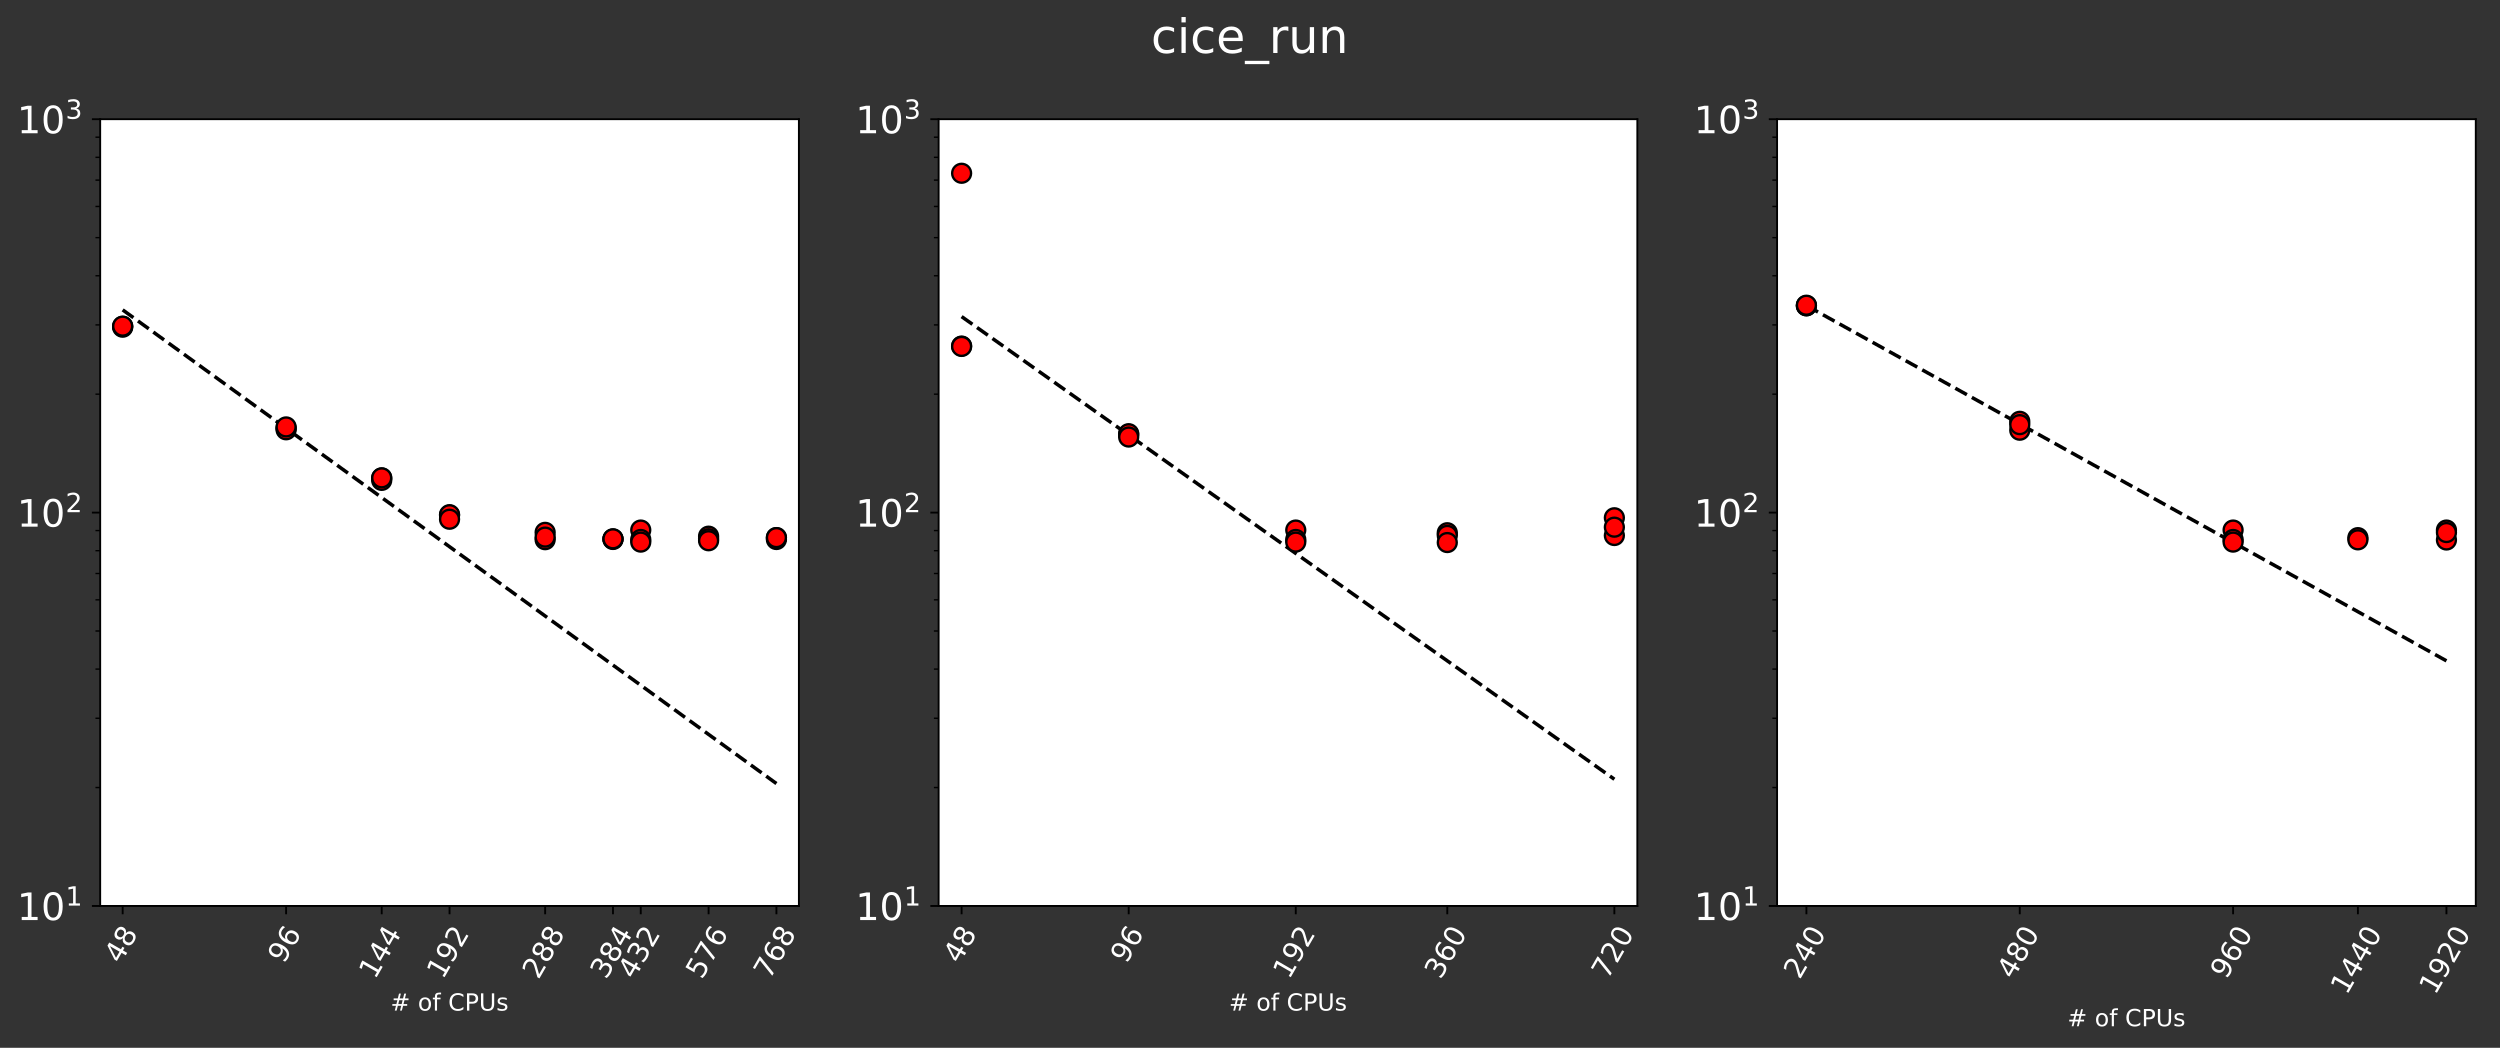 <?xml version="1.0" encoding="utf-8" standalone="no"?>
<!DOCTYPE svg PUBLIC "-//W3C//DTD SVG 1.1//EN"
  "http://www.w3.org/Graphics/SVG/1.1/DTD/svg11.dtd">
<!-- Created with matplotlib (http://matplotlib.org/) -->
<svg height="443pt" version="1.1" viewBox="0 0 1057 443" width="1057pt" xmlns="http://www.w3.org/2000/svg" xmlns:xlink="http://www.w3.org/1999/xlink">
 <rect x="0" y="0" width="1057" height="443" fill="#333333" stroke="none"/>
 <defs>
  <style type="text/css">
*{stroke-linecap:butt;stroke-linejoin:round;}
  </style>
 </defs>
 <g id="figure_1">
  <g id="patch_1">
   <path d="M 0 443.173 
L 1057.46 443.173 
L 1057.46 0 
L 0 0 
z
" style="fill:none;"/>
  </g>
  <g id="axes_1">
   <g id="patch_2">
    <path d="M 42.36 383.04 
L 337.772 383.04 
L 337.772 50.4 
L 42.36 50.4 
z
" style="fill:#ffffff;"/>
   </g>
   <g id="matplotlib.axis_1">
    <g id="xtick_1">
     <g id="line2d_1">
      <defs>
       <path d="M 0 0 
L 0 3.5 
" id="m950a574944" style="stroke:#000000;stroke-width:0.8;"/>
      </defs>
      <g>
       <use style="stroke:#000000;stroke-width:0.8;" x="51.862" xlink:href="#m950a574944" y="383.04"/>
      </g>
     </g>
     <g id="text_1">
      <!-- 48 -->
      <defs>
       <path d="M 37.797 64.312 
L 12.891 25.391 
L 37.797 25.391 
z
M 35.203 72.906 
L 47.609 72.906 
L 47.609 25.391 
L 58.016 25.391 
L 58.016 17.188 
L 47.609 17.188 
L 47.609 0 
L 37.797 0 
L 37.797 17.188 
L 4.891 17.188 
L 4.891 26.703 
z
" id="DejaVuSans-34"/>
       <path d="M 31.781 34.625 
Q 24.75 34.625 20.719 30.859 
Q 16.703 27.094 16.703 20.516 
Q 16.703 13.922 20.719 10.156 
Q 24.75 6.391 31.781 6.391 
Q 38.812 6.391 42.859 10.172 
Q 46.922 13.969 46.922 20.516 
Q 46.922 27.094 42.891 30.859 
Q 38.875 34.625 31.781 34.625 
M 21.922 38.812 
Q 15.578 40.375 12.031 44.719 
Q 8.5 49.078 8.5 55.328 
Q 8.5 64.062 14.719 69.141 
Q 20.953 74.219 31.781 74.219 
Q 42.672 74.219 48.875 69.141 
Q 55.078 64.062 55.078 55.328 
Q 55.078 49.078 51.531 44.719 
Q 48 40.375 41.703 38.812 
Q 48.828 37.156 52.797 32.312 
Q 56.781 27.484 56.781 20.516 
Q 56.781 9.906 50.312 4.234 
Q 43.844 -1.422 31.781 -1.422 
Q 19.734 -1.422 13.25 4.234 
Q 6.781 9.906 6.781 20.516 
Q 6.781 27.484 10.781 32.312 
Q 14.797 37.156 21.922 38.812 
M 18.312 54.391 
Q 18.312 48.734 21.844 45.562 
Q 25.391 42.391 31.781 42.391 
Q 38.141 42.391 41.719 45.562 
Q 45.312 48.734 45.312 54.391 
Q 45.312 60.062 41.719 63.234 
Q 38.141 66.406 31.781 66.406 
Q 25.391 66.406 21.844 63.234 
Q 18.312 60.062 18.312 54.391 
" id="DejaVuSans-38"/>
      </defs>
      <g style="fill:#ffffff;" transform="translate(50.912 407.823)rotate(-60)scale(0.12 -0.12)">
       <use xlink:href="#DejaVuSans-34"/>
       <use x="63.623" xlink:href="#DejaVuSans-38"/>
      </g>
     </g>
    </g>
    <g id="xtick_2">
     <g id="line2d_2">
      <g>
       <use style="stroke:#000000;stroke-width:0.8;" x="120.964" xlink:href="#m950a574944" y="383.04"/>
      </g>
     </g>
     <g id="text_2">
      <!-- 96 -->
      <defs>
       <path d="M 10.984 1.516 
L 10.984 10.5 
Q 14.703 8.734 18.5 7.812 
Q 22.312 6.891 25.984 6.891 
Q 35.75 6.891 40.891 13.453 
Q 46.047 20.016 46.781 33.406 
Q 43.953 29.203 39.594 26.953 
Q 35.25 24.703 29.984 24.703 
Q 19.047 24.703 12.672 31.312 
Q 6.297 37.938 6.297 49.422 
Q 6.297 60.641 12.938 67.422 
Q 19.578 74.219 30.609 74.219 
Q 43.266 74.219 49.922 64.516 
Q 56.594 54.828 56.594 36.375 
Q 56.594 19.141 48.406 8.859 
Q 40.234 -1.422 26.422 -1.422 
Q 22.703 -1.422 18.891 -0.688 
Q 15.094 0.047 10.984 1.516 
M 30.609 32.422 
Q 37.25 32.422 41.125 36.953 
Q 45.016 41.5 45.016 49.422 
Q 45.016 57.281 41.125 61.844 
Q 37.25 66.406 30.609 66.406 
Q 23.969 66.406 20.094 61.844 
Q 16.219 57.281 16.219 49.422 
Q 16.219 41.5 20.094 36.953 
Q 23.969 32.422 30.609 32.422 
" id="DejaVuSans-39"/>
       <path d="M 33.016 40.375 
Q 26.375 40.375 22.484 35.828 
Q 18.609 31.297 18.609 23.391 
Q 18.609 15.531 22.484 10.953 
Q 26.375 6.391 33.016 6.391 
Q 39.656 6.391 43.531 10.953 
Q 47.406 15.531 47.406 23.391 
Q 47.406 31.297 43.531 35.828 
Q 39.656 40.375 33.016 40.375 
M 52.594 71.297 
L 52.594 62.312 
Q 48.875 64.062 45.094 64.984 
Q 41.312 65.922 37.594 65.922 
Q 27.828 65.922 22.672 59.328 
Q 17.531 52.734 16.797 39.406 
Q 19.672 43.656 24.016 45.922 
Q 28.375 48.188 33.594 48.188 
Q 44.578 48.188 50.953 41.516 
Q 57.328 34.859 57.328 23.391 
Q 57.328 12.156 50.688 5.359 
Q 44.047 -1.422 33.016 -1.422 
Q 20.359 -1.422 13.672 8.266 
Q 6.984 17.969 6.984 36.375 
Q 6.984 53.656 15.188 63.938 
Q 23.391 74.219 37.203 74.219 
Q 40.922 74.219 44.703 73.484 
Q 48.484 72.75 52.594 71.297 
" id="DejaVuSans-36"/>
      </defs>
      <g style="fill:#ffffff;" transform="translate(120.014 407.823)rotate(-60)scale(0.12 -0.12)">
       <use xlink:href="#DejaVuSans-39"/>
       <use x="63.623" xlink:href="#DejaVuSans-36"/>
      </g>
     </g>
    </g>
    <g id="xtick_3">
     <g id="line2d_3">
      <g>
       <use style="stroke:#000000;stroke-width:0.8;" x="161.386" xlink:href="#m950a574944" y="383.04"/>
      </g>
     </g>
     <g id="text_3">
      <!-- 144 -->
      <defs>
       <path d="M 12.406 8.297 
L 28.516 8.297 
L 28.516 63.922 
L 10.984 60.406 
L 10.984 69.391 
L 28.422 72.906 
L 38.281 72.906 
L 38.281 8.297 
L 54.391 8.297 
L 54.391 0 
L 12.406 0 
z
" id="DejaVuSans-31"/>
      </defs>
      <g style="fill:#ffffff;" transform="translate(158.527 414.435)rotate(-60)scale(0.12 -0.12)">
       <use xlink:href="#DejaVuSans-31"/>
       <use x="63.623" xlink:href="#DejaVuSans-34"/>
       <use x="127.246" xlink:href="#DejaVuSans-34"/>
      </g>
     </g>
    </g>
    <g id="xtick_4">
     <g id="line2d_4">
      <g>
       <use style="stroke:#000000;stroke-width:0.8;" x="190.066" xlink:href="#m950a574944" y="383.04"/>
      </g>
     </g>
     <g id="text_4">
      <!-- 192 -->
      <defs>
       <path d="M 19.188 8.297 
L 53.609 8.297 
L 53.609 0 
L 7.328 0 
L 7.328 8.297 
Q 12.938 14.109 22.625 23.891 
Q 32.328 33.688 34.812 36.531 
Q 39.547 41.844 41.422 45.531 
Q 43.312 49.219 43.312 52.781 
Q 43.312 58.594 39.234 62.25 
Q 35.156 65.922 28.609 65.922 
Q 23.969 65.922 18.812 64.312 
Q 13.672 62.703 7.812 59.422 
L 7.812 69.391 
Q 13.766 71.781 18.938 73 
Q 24.125 74.219 28.422 74.219 
Q 39.75 74.219 46.484 68.547 
Q 53.219 62.891 53.219 53.422 
Q 53.219 48.922 51.531 44.891 
Q 49.859 40.875 45.406 35.406 
Q 44.188 33.984 37.641 27.219 
Q 31.109 20.453 19.188 8.297 
" id="DejaVuSans-32"/>
      </defs>
      <g style="fill:#ffffff;" transform="translate(187.207 414.435)rotate(-60)scale(0.12 -0.12)">
       <use xlink:href="#DejaVuSans-31"/>
       <use x="63.623" xlink:href="#DejaVuSans-39"/>
       <use x="127.246" xlink:href="#DejaVuSans-32"/>
      </g>
     </g>
    </g>
    <g id="xtick_5">
     <g id="line2d_5">
      <g>
       <use style="stroke:#000000;stroke-width:0.8;" x="230.488" xlink:href="#m950a574944" y="383.04"/>
      </g>
     </g>
     <g id="text_5">
      <!-- 288 -->
      <g style="fill:#ffffff;" transform="translate(227.629 414.435)rotate(-60)scale(0.12 -0.12)">
       <use xlink:href="#DejaVuSans-32"/>
       <use x="63.623" xlink:href="#DejaVuSans-38"/>
       <use x="127.246" xlink:href="#DejaVuSans-38"/>
      </g>
     </g>
    </g>
    <g id="xtick_6">
     <g id="line2d_6">
      <g>
       <use style="stroke:#000000;stroke-width:0.8;" x="259.168" xlink:href="#m950a574944" y="383.04"/>
      </g>
     </g>
     <g id="text_6">
      <!-- 384 -->
      <defs>
       <path d="M 40.578 39.312 
Q 47.656 37.797 51.625 33 
Q 55.609 28.219 55.609 21.188 
Q 55.609 10.406 48.188 4.484 
Q 40.766 -1.422 27.094 -1.422 
Q 22.516 -1.422 17.656 -0.516 
Q 12.797 0.391 7.625 2.203 
L 7.625 11.719 
Q 11.719 9.328 16.594 8.109 
Q 21.484 6.891 26.812 6.891 
Q 36.078 6.891 40.938 10.547 
Q 45.797 14.203 45.797 21.188 
Q 45.797 27.641 41.281 31.266 
Q 36.766 34.906 28.719 34.906 
L 20.219 34.906 
L 20.219 43.016 
L 29.109 43.016 
Q 36.375 43.016 40.234 45.922 
Q 44.094 48.828 44.094 54.297 
Q 44.094 59.906 40.109 62.906 
Q 36.141 65.922 28.719 65.922 
Q 24.656 65.922 20.016 65.031 
Q 15.375 64.156 9.812 62.312 
L 9.812 71.094 
Q 15.438 72.656 20.344 73.438 
Q 25.25 74.219 29.594 74.219 
Q 40.828 74.219 47.359 69.109 
Q 53.906 64.016 53.906 55.328 
Q 53.906 49.266 50.438 45.094 
Q 46.969 40.922 40.578 39.312 
" id="DejaVuSans-33"/>
      </defs>
      <g style="fill:#ffffff;" transform="translate(256.309 414.435)rotate(-60)scale(0.12 -0.12)">
       <use xlink:href="#DejaVuSans-33"/>
       <use x="63.623" xlink:href="#DejaVuSans-38"/>
       <use x="127.246" xlink:href="#DejaVuSans-34"/>
      </g>
     </g>
    </g>
    <g id="xtick_7">
     <g id="line2d_7">
      <g>
       <use style="stroke:#000000;stroke-width:0.8;" x="270.91" xlink:href="#m950a574944" y="383.04"/>
      </g>
     </g>
     <g id="text_7">
      <!-- 432 -->
      <g style="fill:#ffffff;" transform="translate(268.051 414.435)rotate(-60)scale(0.12 -0.12)">
       <use xlink:href="#DejaVuSans-34"/>
       <use x="63.623" xlink:href="#DejaVuSans-33"/>
       <use x="127.246" xlink:href="#DejaVuSans-32"/>
      </g>
     </g>
    </g>
    <g id="xtick_8">
     <g id="line2d_8">
      <g>
       <use style="stroke:#000000;stroke-width:0.8;" x="299.59" xlink:href="#m950a574944" y="383.04"/>
      </g>
     </g>
     <g id="text_8">
      <!-- 576 -->
      <defs>
       <path d="M 10.797 72.906 
L 49.516 72.906 
L 49.516 64.594 
L 19.828 64.594 
L 19.828 46.734 
Q 21.969 47.469 24.109 47.828 
Q 26.266 48.188 28.422 48.188 
Q 40.625 48.188 47.75 41.5 
Q 54.891 34.812 54.891 23.391 
Q 54.891 11.625 47.562 5.094 
Q 40.234 -1.422 26.906 -1.422 
Q 22.312 -1.422 17.547 -0.641 
Q 12.797 0.141 7.719 1.703 
L 7.719 11.625 
Q 12.109 9.234 16.797 8.062 
Q 21.484 6.891 26.703 6.891 
Q 35.156 6.891 40.078 11.328 
Q 45.016 15.766 45.016 23.391 
Q 45.016 31 40.078 35.438 
Q 35.156 39.891 26.703 39.891 
Q 22.75 39.891 18.812 39.016 
Q 14.891 38.141 10.797 36.281 
z
" id="DejaVuSans-35"/>
       <path d="M 8.203 72.906 
L 55.078 72.906 
L 55.078 68.703 
L 28.609 0 
L 18.312 0 
L 43.219 64.594 
L 8.203 64.594 
z
" id="DejaVuSans-37"/>
      </defs>
      <g style="fill:#ffffff;" transform="translate(296.731 414.435)rotate(-60)scale(0.12 -0.12)">
       <use xlink:href="#DejaVuSans-35"/>
       <use x="63.623" xlink:href="#DejaVuSans-37"/>
       <use x="127.246" xlink:href="#DejaVuSans-36"/>
      </g>
     </g>
    </g>
    <g id="xtick_9">
     <g id="line2d_9">
      <g>
       <use style="stroke:#000000;stroke-width:0.8;" x="328.27" xlink:href="#m950a574944" y="383.04"/>
      </g>
     </g>
     <g id="text_9">
      <!-- 768 -->
      <g style="fill:#ffffff;" transform="translate(325.411 414.435)rotate(-60)scale(0.12 -0.12)">
       <use xlink:href="#DejaVuSans-37"/>
       <use x="63.623" xlink:href="#DejaVuSans-36"/>
       <use x="127.246" xlink:href="#DejaVuSans-38"/>
      </g>
     </g>
    </g>
    <g id="text_10">
     <!-- # of CPUs -->
     <defs>
      <path d="M 51.125 44 
L 36.922 44 
L 32.812 27.688 
L 47.125 27.688 
z
M 43.797 71.781 
L 38.719 51.516 
L 52.984 51.516 
L 58.109 71.781 
L 65.922 71.781 
L 60.891 51.516 
L 76.125 51.516 
L 76.125 44 
L 58.984 44 
L 54.984 27.688 
L 70.516 27.688 
L 70.516 20.219 
L 53.078 20.219 
L 48 0 
L 40.188 0 
L 45.219 20.219 
L 30.906 20.219 
L 25.875 0 
L 18.016 0 
L 23.094 20.219 
L 7.719 20.219 
L 7.719 27.688 
L 24.906 27.688 
L 29 44 
L 13.281 44 
L 13.281 51.516 
L 30.906 51.516 
L 35.891 71.781 
z
" id="DejaVuSans-23"/>
      <path id="DejaVuSans-20"/>
      <path d="M 30.609 48.391 
Q 23.391 48.391 19.188 42.75 
Q 14.984 37.109 14.984 27.297 
Q 14.984 17.484 19.156 11.844 
Q 23.344 6.203 30.609 6.203 
Q 37.797 6.203 41.984 11.859 
Q 46.188 17.531 46.188 27.297 
Q 46.188 37.016 41.984 42.703 
Q 37.797 48.391 30.609 48.391 
M 30.609 56 
Q 42.328 56 49.016 48.375 
Q 55.719 40.766 55.719 27.297 
Q 55.719 13.875 49.016 6.219 
Q 42.328 -1.422 30.609 -1.422 
Q 18.844 -1.422 12.172 6.219 
Q 5.516 13.875 5.516 27.297 
Q 5.516 40.766 12.172 48.375 
Q 18.844 56 30.609 56 
" id="DejaVuSans-6f"/>
      <path d="M 37.109 75.984 
L 37.109 68.5 
L 28.516 68.5 
Q 23.688 68.5 21.797 66.547 
Q 19.922 64.594 19.922 59.516 
L 19.922 54.688 
L 34.719 54.688 
L 34.719 47.703 
L 19.922 47.703 
L 19.922 0 
L 10.891 0 
L 10.891 47.703 
L 2.297 47.703 
L 2.297 54.688 
L 10.891 54.688 
L 10.891 58.5 
Q 10.891 67.625 15.141 71.797 
Q 19.391 75.984 28.609 75.984 
z
" id="DejaVuSans-66"/>
      <path d="M 64.406 67.281 
L 64.406 56.891 
Q 59.422 61.531 53.781 63.812 
Q 48.141 66.109 41.797 66.109 
Q 29.297 66.109 22.656 58.469 
Q 16.016 50.828 16.016 36.375 
Q 16.016 21.969 22.656 14.328 
Q 29.297 6.688 41.797 6.688 
Q 48.141 6.688 53.781 8.984 
Q 59.422 11.281 64.406 15.922 
L 64.406 5.609 
Q 59.234 2.094 53.438 0.328 
Q 47.656 -1.422 41.219 -1.422 
Q 24.656 -1.422 15.125 8.703 
Q 5.609 18.844 5.609 36.375 
Q 5.609 53.953 15.125 64.078 
Q 24.656 74.219 41.219 74.219 
Q 47.75 74.219 53.531 72.484 
Q 59.328 70.75 64.406 67.281 
" id="DejaVuSans-43"/>
      <path d="M 19.672 64.797 
L 19.672 37.406 
L 32.078 37.406 
Q 38.969 37.406 42.719 40.969 
Q 46.484 44.531 46.484 51.125 
Q 46.484 57.672 42.719 61.234 
Q 38.969 64.797 32.078 64.797 
z
M 9.812 72.906 
L 32.078 72.906 
Q 44.344 72.906 50.609 67.359 
Q 56.891 61.812 56.891 51.125 
Q 56.891 40.328 50.609 34.812 
Q 44.344 29.297 32.078 29.297 
L 19.672 29.297 
L 19.672 0 
L 9.812 0 
z
" id="DejaVuSans-50"/>
      <path d="M 8.688 72.906 
L 18.609 72.906 
L 18.609 28.609 
Q 18.609 16.891 22.844 11.734 
Q 27.094 6.594 36.625 6.594 
Q 46.094 6.594 50.344 11.734 
Q 54.594 16.891 54.594 28.609 
L 54.594 72.906 
L 64.5 72.906 
L 64.5 27.391 
Q 64.5 13.141 57.438 5.859 
Q 50.391 -1.422 36.625 -1.422 
Q 22.797 -1.422 15.734 5.859 
Q 8.688 13.141 8.688 27.391 
z
" id="DejaVuSans-55"/>
      <path d="M 44.281 53.078 
L 44.281 44.578 
Q 40.484 46.531 36.375 47.5 
Q 32.281 48.484 27.875 48.484 
Q 21.188 48.484 17.844 46.438 
Q 14.5 44.391 14.5 40.281 
Q 14.5 37.156 16.891 35.375 
Q 19.281 33.594 26.516 31.984 
L 29.594 31.297 
Q 39.156 29.25 43.188 25.516 
Q 47.219 21.781 47.219 15.094 
Q 47.219 7.469 41.188 3.016 
Q 35.156 -1.422 24.609 -1.422 
Q 20.219 -1.422 15.453 -0.562 
Q 10.688 0.297 5.422 2 
L 5.422 11.281 
Q 10.406 8.688 15.234 7.391 
Q 20.062 6.109 24.812 6.109 
Q 31.156 6.109 34.562 8.281 
Q 37.984 10.453 37.984 14.406 
Q 37.984 18.062 35.516 20.016 
Q 33.062 21.969 24.703 23.781 
L 21.578 24.516 
Q 13.234 26.266 9.516 29.906 
Q 5.812 33.547 5.812 39.891 
Q 5.812 47.609 11.281 51.797 
Q 16.75 56 26.812 56 
Q 31.781 56 36.172 55.266 
Q 40.578 54.547 44.281 53.078 
" id="DejaVuSans-73"/>
     </defs>
     <g style="fill:#ffffff;" transform="translate(165.108 427.282)scale(0.1 -0.1)">
      <use xlink:href="#DejaVuSans-23"/>
      <use x="83.789" xlink:href="#DejaVuSans-20"/>
      <use x="115.576" xlink:href="#DejaVuSans-6f"/>
      <use x="176.758" xlink:href="#DejaVuSans-66"/>
      <use x="211.963" xlink:href="#DejaVuSans-20"/>
      <use x="243.75" xlink:href="#DejaVuSans-43"/>
      <use x="313.574" xlink:href="#DejaVuSans-50"/>
      <use x="373.877" xlink:href="#DejaVuSans-55"/>
      <use x="447.07" xlink:href="#DejaVuSans-73"/>
     </g>
    </g>
   </g>
   <g id="matplotlib.axis_2">
    <g id="ytick_1">
     <g id="line2d_10">
      <defs>
       <path d="M 0 0 
L -3.5 0 
" id="m326bcd7eca" style="stroke:#000000;stroke-width:0.8;"/>
      </defs>
      <g>
       <use style="stroke:#000000;stroke-width:0.8;" x="42.36" xlink:href="#m326bcd7eca" y="383.04"/>
      </g>
     </g>
     <g id="text_11">
      <!-- ${10^{1}}$ -->
      <defs>
       <path d="M 31.781 66.406 
Q 24.172 66.406 20.328 58.906 
Q 16.5 51.422 16.5 36.375 
Q 16.5 21.391 20.328 13.891 
Q 24.172 6.391 31.781 6.391 
Q 39.453 6.391 43.281 13.891 
Q 47.125 21.391 47.125 36.375 
Q 47.125 51.422 43.281 58.906 
Q 39.453 66.406 31.781 66.406 
M 31.781 74.219 
Q 44.047 74.219 50.516 64.516 
Q 56.984 54.828 56.984 36.375 
Q 56.984 17.969 50.516 8.266 
Q 44.047 -1.422 31.781 -1.422 
Q 19.531 -1.422 13.062 8.266 
Q 6.594 17.969 6.594 36.375 
Q 6.594 54.828 13.062 64.516 
Q 19.531 74.219 31.781 74.219 
" id="DejaVuSans-30"/>
      </defs>
      <g style="fill:#ffffff;" transform="translate(7.2 389.119)scale(0.16 -0.16)">
       <use transform="translate(0 0.684)" xlink:href="#DejaVuSans-31"/>
       <use transform="translate(63.623 0.684)" xlink:href="#DejaVuSans-30"/>
       <use transform="translate(128.203 38.966)scale(0.7)" xlink:href="#DejaVuSans-31"/>
      </g>
     </g>
    </g>
    <g id="ytick_2">
     <g id="line2d_11">
      <g>
       <use style="stroke:#000000;stroke-width:0.8;" x="42.36" xlink:href="#m326bcd7eca" y="216.72"/>
      </g>
     </g>
     <g id="text_12">
      <!-- ${10^{2}}$ -->
      <g style="fill:#ffffff;" transform="translate(7.2 222.799)scale(0.16 -0.16)">
       <use transform="translate(0 0.766)" xlink:href="#DejaVuSans-31"/>
       <use transform="translate(63.623 0.766)" xlink:href="#DejaVuSans-30"/>
       <use transform="translate(128.203 39.047)scale(0.7)" xlink:href="#DejaVuSans-32"/>
      </g>
     </g>
    </g>
    <g id="ytick_3">
     <g id="line2d_12">
      <g>
       <use style="stroke:#000000;stroke-width:0.8;" x="42.36" xlink:href="#m326bcd7eca" y="50.4"/>
      </g>
     </g>
     <g id="text_13">
      <!-- ${10^{3}}$ -->
      <g style="fill:#ffffff;" transform="translate(7.2 56.479)scale(0.16 -0.16)">
       <use transform="translate(0 0.766)" xlink:href="#DejaVuSans-31"/>
       <use transform="translate(63.623 0.766)" xlink:href="#DejaVuSans-30"/>
       <use transform="translate(128.203 39.047)scale(0.7)" xlink:href="#DejaVuSans-33"/>
      </g>
     </g>
    </g>
    <g id="ytick_4">
     <g id="line2d_13">
      <defs>
       <path d="M 0 0 
L -2 0 
" id="m62e7f89db9" style="stroke:#000000;stroke-width:0.6;"/>
      </defs>
      <g>
       <use style="stroke:#000000;stroke-width:0.6;" x="42.36" xlink:href="#m62e7f89db9" y="332.973"/>
      </g>
     </g>
    </g>
    <g id="ytick_5">
     <g id="line2d_14">
      <g>
       <use style="stroke:#000000;stroke-width:0.6;" x="42.36" xlink:href="#m62e7f89db9" y="303.685"/>
      </g>
     </g>
    </g>
    <g id="ytick_6">
     <g id="line2d_15">
      <g>
       <use style="stroke:#000000;stroke-width:0.6;" x="42.36" xlink:href="#m62e7f89db9" y="282.905"/>
      </g>
     </g>
    </g>
    <g id="ytick_7">
     <g id="line2d_16">
      <g>
       <use style="stroke:#000000;stroke-width:0.6;" x="42.36" xlink:href="#m62e7f89db9" y="266.787"/>
      </g>
     </g>
    </g>
    <g id="ytick_8">
     <g id="line2d_17">
      <g>
       <use style="stroke:#000000;stroke-width:0.6;" x="42.36" xlink:href="#m62e7f89db9" y="253.618"/>
      </g>
     </g>
    </g>
    <g id="ytick_9">
     <g id="line2d_18">
      <g>
       <use style="stroke:#000000;stroke-width:0.6;" x="42.36" xlink:href="#m62e7f89db9" y="242.483"/>
      </g>
     </g>
    </g>
    <g id="ytick_10">
     <g id="line2d_19">
      <g>
       <use style="stroke:#000000;stroke-width:0.6;" x="42.36" xlink:href="#m62e7f89db9" y="232.838"/>
      </g>
     </g>
    </g>
    <g id="ytick_11">
     <g id="line2d_20">
      <g>
       <use style="stroke:#000000;stroke-width:0.6;" x="42.36" xlink:href="#m62e7f89db9" y="224.33"/>
      </g>
     </g>
    </g>
    <g id="ytick_12">
     <g id="line2d_21">
      <g>
       <use style="stroke:#000000;stroke-width:0.6;" x="42.36" xlink:href="#m62e7f89db9" y="166.653"/>
      </g>
     </g>
    </g>
    <g id="ytick_13">
     <g id="line2d_22">
      <g>
       <use style="stroke:#000000;stroke-width:0.6;" x="42.36" xlink:href="#m62e7f89db9" y="137.365"/>
      </g>
     </g>
    </g>
    <g id="ytick_14">
     <g id="line2d_23">
      <g>
       <use style="stroke:#000000;stroke-width:0.6;" x="42.36" xlink:href="#m62e7f89db9" y="116.585"/>
      </g>
     </g>
    </g>
    <g id="ytick_15">
     <g id="line2d_24">
      <g>
       <use style="stroke:#000000;stroke-width:0.6;" x="42.36" xlink:href="#m62e7f89db9" y="100.467"/>
      </g>
     </g>
    </g>
    <g id="ytick_16">
     <g id="line2d_25">
      <g>
       <use style="stroke:#000000;stroke-width:0.6;" x="42.36" xlink:href="#m62e7f89db9" y="87.298"/>
      </g>
     </g>
    </g>
    <g id="ytick_17">
     <g id="line2d_26">
      <g>
       <use style="stroke:#000000;stroke-width:0.6;" x="42.36" xlink:href="#m62e7f89db9" y="76.163"/>
      </g>
     </g>
    </g>
    <g id="ytick_18">
     <g id="line2d_27">
      <g>
       <use style="stroke:#000000;stroke-width:0.6;" x="42.36" xlink:href="#m62e7f89db9" y="66.518"/>
      </g>
     </g>
    </g>
    <g id="ytick_19">
     <g id="line2d_28">
      <g>
       <use style="stroke:#000000;stroke-width:0.6;" x="42.36" xlink:href="#m62e7f89db9" y="58.01"/>
      </g>
     </g>
    </g>
   </g>
   <g id="LineCollection_1">
    <path clip-path="url(#p374ca2f7b7)" d="M 230.488 225.086 
L 230.488 224.58 
" style="fill:none;stroke:#0000ff;stroke-width:1.5;"/>
   </g>
   <g id="LineCollection_2">
    <path clip-path="url(#p374ca2f7b7)" d="M 230.488 228.248 
L 230.488 227.858 
" style="fill:none;stroke:#0000ff;stroke-width:1.5;"/>
   </g>
   <g id="LineCollection_3">
    <path clip-path="url(#p374ca2f7b7)" d="M 230.488 227.174 
L 230.488 226.818 
" style="fill:none;stroke:#0000ff;stroke-width:1.5;"/>
   </g>
   <g id="LineCollection_4">
    <path clip-path="url(#p374ca2f7b7)" d="M 259.168 228.159 
L 259.168 227.926 
" style="fill:none;stroke:#0000ff;stroke-width:1.5;"/>
   </g>
   <g id="LineCollection_5">
    <path clip-path="url(#p374ca2f7b7)" d="M 259.168 227.889 
L 259.168 227.746 
" style="fill:none;stroke:#0000ff;stroke-width:1.5;"/>
   </g>
   <g id="LineCollection_6">
    <path clip-path="url(#p374ca2f7b7)" d="M 259.168 227.827 
L 259.168 227.674 
" style="fill:none;stroke:#0000ff;stroke-width:1.5;"/>
   </g>
   <g id="LineCollection_7">
    <path clip-path="url(#p374ca2f7b7)" d="M 299.59 226.778 
L 299.59 226.558 
" style="fill:none;stroke:#0000ff;stroke-width:1.5;"/>
   </g>
   <g id="LineCollection_8">
    <path clip-path="url(#p374ca2f7b7)" d="M 299.59 227.779 
L 299.59 227.562 
" style="fill:none;stroke:#0000ff;stroke-width:1.5;"/>
   </g>
   <g id="LineCollection_9">
    <path clip-path="url(#p374ca2f7b7)" d="M 299.59 228.636 
L 299.59 228.491 
" style="fill:none;stroke:#0000ff;stroke-width:1.5;"/>
   </g>
   <g id="LineCollection_10">
    <path clip-path="url(#p374ca2f7b7)" d="M 51.862 138.341 
L 51.862 138.296 
" style="fill:none;stroke:#0000ff;stroke-width:1.5;"/>
   </g>
   <g id="LineCollection_11">
    <path clip-path="url(#p374ca2f7b7)" d="M 51.862 137.996 
L 51.862 137.954 
" style="fill:none;stroke:#0000ff;stroke-width:1.5;"/>
   </g>
   <g id="LineCollection_12">
    <path clip-path="url(#p374ca2f7b7)" d="M 51.862 137.898 
L 51.862 137.823 
" style="fill:none;stroke:#0000ff;stroke-width:1.5;"/>
   </g>
   <g id="LineCollection_13">
    <path clip-path="url(#p374ca2f7b7)" d="M 328.27 227.304 
L 328.27 227.161 
" style="fill:none;stroke:#0000ff;stroke-width:1.5;"/>
   </g>
   <g id="LineCollection_14">
    <path clip-path="url(#p374ca2f7b7)" d="M 328.27 228.107 
L 328.27 227.959 
" style="fill:none;stroke:#0000ff;stroke-width:1.5;"/>
   </g>
   <g id="LineCollection_15">
    <path clip-path="url(#p374ca2f7b7)" d="M 328.27 227.394 
L 328.27 227.169 
" style="fill:none;stroke:#0000ff;stroke-width:1.5;"/>
   </g>
   <g id="LineCollection_16">
    <path clip-path="url(#p374ca2f7b7)" d="M 120.964 181.047 
L 120.964 180.966 
" style="fill:none;stroke:#0000ff;stroke-width:1.5;"/>
   </g>
   <g id="LineCollection_17">
    <path clip-path="url(#p374ca2f7b7)" d="M 120.964 181.715 
L 120.964 181.636 
" style="fill:none;stroke:#0000ff;stroke-width:1.5;"/>
   </g>
   <g id="LineCollection_18">
    <path clip-path="url(#p374ca2f7b7)" d="M 120.964 180.51 
L 120.964 180.435 
" style="fill:none;stroke:#0000ff;stroke-width:1.5;"/>
   </g>
   <g id="LineCollection_19">
    <path clip-path="url(#p374ca2f7b7)" d="M 161.386 202.093 
L 161.386 201.992 
" style="fill:none;stroke:#0000ff;stroke-width:1.5;"/>
   </g>
   <g id="LineCollection_20">
    <path clip-path="url(#p374ca2f7b7)" d="M 161.386 203.102 
L 161.386 202.995 
" style="fill:none;stroke:#0000ff;stroke-width:1.5;"/>
   </g>
   <g id="LineCollection_21">
    <path clip-path="url(#p374ca2f7b7)" d="M 161.386 202.045 
L 161.386 201.94 
" style="fill:none;stroke:#0000ff;stroke-width:1.5;"/>
   </g>
   <g id="LineCollection_22">
    <path clip-path="url(#p374ca2f7b7)" d="M 190.066 217.815 
L 190.066 217.583 
" style="fill:none;stroke:#0000ff;stroke-width:1.5;"/>
   </g>
   <g id="LineCollection_23">
    <path clip-path="url(#p374ca2f7b7)" d="M 190.066 217.616 
L 190.066 217.489 
" style="fill:none;stroke:#0000ff;stroke-width:1.5;"/>
   </g>
   <g id="LineCollection_24">
    <path clip-path="url(#p374ca2f7b7)" d="M 190.066 219.544 
L 190.066 219.416 
" style="fill:none;stroke:#0000ff;stroke-width:1.5;"/>
   </g>
   <g id="LineCollection_25">
    <path clip-path="url(#p374ca2f7b7)" d="M 270.91 224.127 
L 270.91 223.968 
" style="fill:none;stroke:#0000ff;stroke-width:1.5;"/>
   </g>
   <g id="LineCollection_26">
    <path clip-path="url(#p374ca2f7b7)" d="M 270.91 228.1 
L 270.91 227.951 
" style="fill:none;stroke:#0000ff;stroke-width:1.5;"/>
   </g>
   <g id="LineCollection_27">
    <path clip-path="url(#p374ca2f7b7)" d="M 270.91 229.205 
L 270.91 229.051 
" style="fill:none;stroke:#0000ff;stroke-width:1.5;"/>
   </g>
   <g id="line2d_29">
    <path clip-path="url(#p374ca2f7b7)" d="M 51.862 131.018 
L 120.964 181.085 
L 161.386 210.373 
L 190.066 231.153 
L 230.488 260.44 
L 259.168 281.22 
L 270.91 289.728 
L 299.59 310.508 
L 328.27 331.287 
" style="fill:none;stroke:#000000;stroke-dasharray:5.6,2.4;stroke-dashoffset:0;stroke-width:1.5;"/>
   </g>
   <g id="line2d_30">
    <defs>
     <path d="M 0 4 
C 1.061 4 2.078 3.579 2.828 2.828 
C 3.579 2.078 4 1.061 4 0 
C 4 -1.061 3.579 -2.078 2.828 -2.828 
C 2.078 -3.579 1.061 -4 0 -4 
C -1.061 -4 -2.078 -3.579 -2.828 -2.828 
C -3.579 -2.078 -4 -1.061 -4 0 
C -4 1.061 -3.579 2.078 -2.828 2.828 
C -2.078 3.579 -1.061 4 0 4 
z
" id="m1a67d3df3c" style="stroke:#000000;"/>
    </defs>
    <g clip-path="url(#p374ca2f7b7)">
     <use style="fill:#ff0000;stroke:#000000;" x="230.488" xlink:href="#m1a67d3df3c" y="225.077"/>
    </g>
   </g>
   <g id="line2d_31">
    <g clip-path="url(#p374ca2f7b7)">
     <use style="fill:#ff0000;stroke:#000000;" x="230.488" xlink:href="#m1a67d3df3c" y="228.178"/>
    </g>
   </g>
   <g id="line2d_32">
    <g clip-path="url(#p374ca2f7b7)">
     <use style="fill:#ff0000;stroke:#000000;" x="230.488" xlink:href="#m1a67d3df3c" y="227.093"/>
    </g>
   </g>
   <g id="line2d_33">
    <g clip-path="url(#p374ca2f7b7)">
     <use style="fill:#ff0000;stroke:#000000;" x="259.168" xlink:href="#m1a67d3df3c" y="228.082"/>
    </g>
   </g>
   <g id="line2d_34">
    <g clip-path="url(#p374ca2f7b7)">
     <use style="fill:#ff0000;stroke:#000000;" x="259.168" xlink:href="#m1a67d3df3c" y="227.883"/>
    </g>
   </g>
   <g id="line2d_35">
    <g clip-path="url(#p374ca2f7b7)">
     <use style="fill:#ff0000;stroke:#000000;" x="259.168" xlink:href="#m1a67d3df3c" y="227.811"/>
    </g>
   </g>
   <g id="line2d_36">
    <g clip-path="url(#p374ca2f7b7)">
     <use style="fill:#ff0000;stroke:#000000;" x="299.59" xlink:href="#m1a67d3df3c" y="226.698"/>
    </g>
   </g>
   <g id="line2d_37">
    <g clip-path="url(#p374ca2f7b7)">
     <use style="fill:#ff0000;stroke:#000000;" x="299.59" xlink:href="#m1a67d3df3c" y="227.765"/>
    </g>
   </g>
   <g id="line2d_38">
    <g clip-path="url(#p374ca2f7b7)">
     <use style="fill:#ff0000;stroke:#000000;" x="299.59" xlink:href="#m1a67d3df3c" y="228.627"/>
    </g>
   </g>
   <g id="line2d_39">
    <g clip-path="url(#p374ca2f7b7)">
     <use style="fill:#ff0000;stroke:#000000;" x="51.862" xlink:href="#m1a67d3df3c" y="138.339"/>
    </g>
   </g>
   <g id="line2d_40">
    <g clip-path="url(#p374ca2f7b7)">
     <use style="fill:#ff0000;stroke:#000000;" x="51.862" xlink:href="#m1a67d3df3c" y="137.994"/>
    </g>
   </g>
   <g id="line2d_41">
    <g clip-path="url(#p374ca2f7b7)">
     <use style="fill:#ff0000;stroke:#000000;" x="51.862" xlink:href="#m1a67d3df3c" y="137.896"/>
    </g>
   </g>
   <g id="line2d_42">
    <g clip-path="url(#p374ca2f7b7)">
     <use style="fill:#ff0000;stroke:#000000;" x="328.27" xlink:href="#m1a67d3df3c" y="227.297"/>
    </g>
   </g>
   <g id="line2d_43">
    <g clip-path="url(#p374ca2f7b7)">
     <use style="fill:#ff0000;stroke:#000000;" x="328.27" xlink:href="#m1a67d3df3c" y="228.101"/>
    </g>
   </g>
   <g id="line2d_44">
    <g clip-path="url(#p374ca2f7b7)">
     <use style="fill:#ff0000;stroke:#000000;" x="328.27" xlink:href="#m1a67d3df3c" y="227.313"/>
    </g>
   </g>
   <g id="line2d_45">
    <g clip-path="url(#p374ca2f7b7)">
     <use style="fill:#ff0000;stroke:#000000;" x="120.964" xlink:href="#m1a67d3df3c" y="181.043"/>
    </g>
   </g>
   <g id="line2d_46">
    <g clip-path="url(#p374ca2f7b7)">
     <use style="fill:#ff0000;stroke:#000000;" x="120.964" xlink:href="#m1a67d3df3c" y="181.712"/>
    </g>
   </g>
   <g id="line2d_47">
    <g clip-path="url(#p374ca2f7b7)">
     <use style="fill:#ff0000;stroke:#000000;" x="120.964" xlink:href="#m1a67d3df3c" y="180.507"/>
    </g>
   </g>
   <g id="line2d_48">
    <g clip-path="url(#p374ca2f7b7)">
     <use style="fill:#ff0000;stroke:#000000;" x="161.386" xlink:href="#m1a67d3df3c" y="202.089"/>
    </g>
   </g>
   <g id="line2d_49">
    <g clip-path="url(#p374ca2f7b7)">
     <use style="fill:#ff0000;stroke:#000000;" x="161.386" xlink:href="#m1a67d3df3c" y="203.097"/>
    </g>
   </g>
   <g id="line2d_50">
    <g clip-path="url(#p374ca2f7b7)">
     <use style="fill:#ff0000;stroke:#000000;" x="161.386" xlink:href="#m1a67d3df3c" y="202.039"/>
    </g>
   </g>
   <g id="line2d_51">
    <g clip-path="url(#p374ca2f7b7)">
     <use style="fill:#ff0000;stroke:#000000;" x="190.066" xlink:href="#m1a67d3df3c" y="217.801"/>
    </g>
   </g>
   <g id="line2d_52">
    <g clip-path="url(#p374ca2f7b7)">
     <use style="fill:#ff0000;stroke:#000000;" x="190.066" xlink:href="#m1a67d3df3c" y="217.611"/>
    </g>
   </g>
   <g id="line2d_53">
    <g clip-path="url(#p374ca2f7b7)">
     <use style="fill:#ff0000;stroke:#000000;" x="190.066" xlink:href="#m1a67d3df3c" y="219.538"/>
    </g>
   </g>
   <g id="line2d_54">
    <g clip-path="url(#p374ca2f7b7)">
     <use style="fill:#ff0000;stroke:#000000;" x="270.91" xlink:href="#m1a67d3df3c" y="224.105"/>
    </g>
   </g>
   <g id="line2d_55">
    <g clip-path="url(#p374ca2f7b7)">
     <use style="fill:#ff0000;stroke:#000000;" x="270.91" xlink:href="#m1a67d3df3c" y="228.089"/>
    </g>
   </g>
   <g id="line2d_56">
    <g clip-path="url(#p374ca2f7b7)">
     <use style="fill:#ff0000;stroke:#000000;" x="270.91" xlink:href="#m1a67d3df3c" y="229.2"/>
    </g>
   </g>
   <g id="patch_3">
    <path d="M 42.36 383.04 
L 42.36 50.4 
" style="fill:none;stroke:#000000;stroke-linecap:square;stroke-linejoin:miter;stroke-width:0.8;"/>
   </g>
   <g id="patch_4">
    <path d="M 337.772 383.04 
L 337.772 50.4 
" style="fill:none;stroke:#000000;stroke-linecap:square;stroke-linejoin:miter;stroke-width:0.8;"/>
   </g>
   <g id="patch_5">
    <path d="M 42.36 383.04 
L 337.772 383.04 
" style="fill:none;stroke:#000000;stroke-linecap:square;stroke-linejoin:miter;stroke-width:0.8;"/>
   </g>
   <g id="patch_6">
    <path d="M 42.36 50.4 
L 337.772 50.4 
" style="fill:none;stroke:#000000;stroke-linecap:square;stroke-linejoin:miter;stroke-width:0.8;"/>
   </g>
  </g>
  <g id="axes_2">
   <g id="patch_7">
    <path d="M 396.854 383.04 
L 692.266 383.04 
L 692.266 50.4 
L 396.854 50.4 
z
" style="fill:#ffffff;"/>
   </g>
   <g id="matplotlib.axis_3">
    <g id="xtick_10">
     <g id="line2d_57">
      <g>
       <use style="stroke:#000000;stroke-width:0.8;" x="406.567" xlink:href="#m950a574944" y="383.04"/>
      </g>
     </g>
     <g id="text_14">
      <!-- 48 -->
      <g style="fill:#ffffff;" transform="translate(405.618 407.823)rotate(-60)scale(0.12 -0.12)">
       <use xlink:href="#DejaVuSans-34"/>
       <use x="63.623" xlink:href="#DejaVuSans-38"/>
      </g>
     </g>
    </g>
    <g id="xtick_11">
     <g id="line2d_58">
      <g>
       <use style="stroke:#000000;stroke-width:0.8;" x="477.208" xlink:href="#m950a574944" y="383.04"/>
      </g>
     </g>
     <g id="text_15">
      <!-- 96 -->
      <g style="fill:#ffffff;" transform="translate(476.258 407.823)rotate(-60)scale(0.12 -0.12)">
       <use xlink:href="#DejaVuSans-39"/>
       <use x="63.623" xlink:href="#DejaVuSans-36"/>
      </g>
     </g>
    </g>
    <g id="xtick_12">
     <g id="line2d_59">
      <g>
       <use style="stroke:#000000;stroke-width:0.8;" x="547.849" xlink:href="#m950a574944" y="383.04"/>
      </g>
     </g>
     <g id="text_16">
      <!-- 192 -->
      <g style="fill:#ffffff;" transform="translate(544.99 414.435)rotate(-60)scale(0.12 -0.12)">
       <use xlink:href="#DejaVuSans-31"/>
       <use x="63.623" xlink:href="#DejaVuSans-39"/>
       <use x="127.246" xlink:href="#DejaVuSans-32"/>
      </g>
     </g>
    </g>
    <g id="xtick_13">
     <g id="line2d_60">
      <g>
       <use style="stroke:#000000;stroke-width:0.8;" x="611.912" xlink:href="#m950a574944" y="383.04"/>
      </g>
     </g>
     <g id="text_17">
      <!-- 360 -->
      <g style="fill:#ffffff;" transform="translate(609.053 414.435)rotate(-60)scale(0.12 -0.12)">
       <use xlink:href="#DejaVuSans-33"/>
       <use x="63.623" xlink:href="#DejaVuSans-36"/>
       <use x="127.246" xlink:href="#DejaVuSans-30"/>
      </g>
     </g>
    </g>
    <g id="xtick_14">
     <g id="line2d_61">
      <g>
       <use style="stroke:#000000;stroke-width:0.8;" x="682.553" xlink:href="#m950a574944" y="383.04"/>
      </g>
     </g>
     <g id="text_18">
      <!-- 720 -->
      <g style="fill:#ffffff;" transform="translate(679.694 414.435)rotate(-60)scale(0.12 -0.12)">
       <use xlink:href="#DejaVuSans-37"/>
       <use x="63.623" xlink:href="#DejaVuSans-32"/>
       <use x="127.246" xlink:href="#DejaVuSans-30"/>
      </g>
     </g>
    </g>
    <g id="text_19">
     <!-- # of CPUs -->
     <g style="fill:#ffffff;" transform="translate(519.602 427.282)scale(0.1 -0.1)">
      <use xlink:href="#DejaVuSans-23"/>
      <use x="83.789" xlink:href="#DejaVuSans-20"/>
      <use x="115.576" xlink:href="#DejaVuSans-6f"/>
      <use x="176.758" xlink:href="#DejaVuSans-66"/>
      <use x="211.963" xlink:href="#DejaVuSans-20"/>
      <use x="243.75" xlink:href="#DejaVuSans-43"/>
      <use x="313.574" xlink:href="#DejaVuSans-50"/>
      <use x="373.877" xlink:href="#DejaVuSans-55"/>
      <use x="447.07" xlink:href="#DejaVuSans-73"/>
     </g>
    </g>
   </g>
   <g id="matplotlib.axis_4">
    <g id="ytick_20">
     <g id="line2d_62">
      <g>
       <use style="stroke:#000000;stroke-width:0.8;" x="396.854" xlink:href="#m326bcd7eca" y="383.04"/>
      </g>
     </g>
     <g id="text_20">
      <!-- ${10^{1}}$ -->
      <g style="fill:#ffffff;" transform="translate(361.694 389.119)scale(0.16 -0.16)">
       <use transform="translate(0 0.684)" xlink:href="#DejaVuSans-31"/>
       <use transform="translate(63.623 0.684)" xlink:href="#DejaVuSans-30"/>
       <use transform="translate(128.203 38.966)scale(0.7)" xlink:href="#DejaVuSans-31"/>
      </g>
     </g>
    </g>
    <g id="ytick_21">
     <g id="line2d_63">
      <g>
       <use style="stroke:#000000;stroke-width:0.8;" x="396.854" xlink:href="#m326bcd7eca" y="216.72"/>
      </g>
     </g>
     <g id="text_21">
      <!-- ${10^{2}}$ -->
      <g style="fill:#ffffff;" transform="translate(361.694 222.799)scale(0.16 -0.16)">
       <use transform="translate(0 0.766)" xlink:href="#DejaVuSans-31"/>
       <use transform="translate(63.623 0.766)" xlink:href="#DejaVuSans-30"/>
       <use transform="translate(128.203 39.047)scale(0.7)" xlink:href="#DejaVuSans-32"/>
      </g>
     </g>
    </g>
    <g id="ytick_22">
     <g id="line2d_64">
      <g>
       <use style="stroke:#000000;stroke-width:0.8;" x="396.854" xlink:href="#m326bcd7eca" y="50.4"/>
      </g>
     </g>
     <g id="text_22">
      <!-- ${10^{3}}$ -->
      <g style="fill:#ffffff;" transform="translate(361.694 56.479)scale(0.16 -0.16)">
       <use transform="translate(0 0.766)" xlink:href="#DejaVuSans-31"/>
       <use transform="translate(63.623 0.766)" xlink:href="#DejaVuSans-30"/>
       <use transform="translate(128.203 39.047)scale(0.7)" xlink:href="#DejaVuSans-33"/>
      </g>
     </g>
    </g>
    <g id="ytick_23">
     <g id="line2d_65">
      <g>
       <use style="stroke:#000000;stroke-width:0.6;" x="396.854" xlink:href="#m62e7f89db9" y="332.973"/>
      </g>
     </g>
    </g>
    <g id="ytick_24">
     <g id="line2d_66">
      <g>
       <use style="stroke:#000000;stroke-width:0.6;" x="396.854" xlink:href="#m62e7f89db9" y="303.685"/>
      </g>
     </g>
    </g>
    <g id="ytick_25">
     <g id="line2d_67">
      <g>
       <use style="stroke:#000000;stroke-width:0.6;" x="396.854" xlink:href="#m62e7f89db9" y="282.905"/>
      </g>
     </g>
    </g>
    <g id="ytick_26">
     <g id="line2d_68">
      <g>
       <use style="stroke:#000000;stroke-width:0.6;" x="396.854" xlink:href="#m62e7f89db9" y="266.787"/>
      </g>
     </g>
    </g>
    <g id="ytick_27">
     <g id="line2d_69">
      <g>
       <use style="stroke:#000000;stroke-width:0.6;" x="396.854" xlink:href="#m62e7f89db9" y="253.618"/>
      </g>
     </g>
    </g>
    <g id="ytick_28">
     <g id="line2d_70">
      <g>
       <use style="stroke:#000000;stroke-width:0.6;" x="396.854" xlink:href="#m62e7f89db9" y="242.483"/>
      </g>
     </g>
    </g>
    <g id="ytick_29">
     <g id="line2d_71">
      <g>
       <use style="stroke:#000000;stroke-width:0.6;" x="396.854" xlink:href="#m62e7f89db9" y="232.838"/>
      </g>
     </g>
    </g>
    <g id="ytick_30">
     <g id="line2d_72">
      <g>
       <use style="stroke:#000000;stroke-width:0.6;" x="396.854" xlink:href="#m62e7f89db9" y="224.33"/>
      </g>
     </g>
    </g>
    <g id="ytick_31">
     <g id="line2d_73">
      <g>
       <use style="stroke:#000000;stroke-width:0.6;" x="396.854" xlink:href="#m62e7f89db9" y="166.653"/>
      </g>
     </g>
    </g>
    <g id="ytick_32">
     <g id="line2d_74">
      <g>
       <use style="stroke:#000000;stroke-width:0.6;" x="396.854" xlink:href="#m62e7f89db9" y="137.365"/>
      </g>
     </g>
    </g>
    <g id="ytick_33">
     <g id="line2d_75">
      <g>
       <use style="stroke:#000000;stroke-width:0.6;" x="396.854" xlink:href="#m62e7f89db9" y="116.585"/>
      </g>
     </g>
    </g>
    <g id="ytick_34">
     <g id="line2d_76">
      <g>
       <use style="stroke:#000000;stroke-width:0.6;" x="396.854" xlink:href="#m62e7f89db9" y="100.467"/>
      </g>
     </g>
    </g>
    <g id="ytick_35">
     <g id="line2d_77">
      <g>
       <use style="stroke:#000000;stroke-width:0.6;" x="396.854" xlink:href="#m62e7f89db9" y="87.298"/>
      </g>
     </g>
    </g>
    <g id="ytick_36">
     <g id="line2d_78">
      <g>
       <use style="stroke:#000000;stroke-width:0.6;" x="396.854" xlink:href="#m62e7f89db9" y="76.163"/>
      </g>
     </g>
    </g>
    <g id="ytick_37">
     <g id="line2d_79">
      <g>
       <use style="stroke:#000000;stroke-width:0.6;" x="396.854" xlink:href="#m62e7f89db9" y="66.518"/>
      </g>
     </g>
    </g>
    <g id="ytick_38">
     <g id="line2d_80">
      <g>
       <use style="stroke:#000000;stroke-width:0.6;" x="396.854" xlink:href="#m62e7f89db9" y="58.01"/>
      </g>
     </g>
    </g>
   </g>
   <g id="LineCollection_28">
    <path clip-path="url(#p9c3f852f7e)" d="M 547.849 224.127 
L 547.849 223.968 
" style="fill:none;stroke:#0000ff;stroke-width:1.5;"/>
   </g>
   <g id="LineCollection_29">
    <path clip-path="url(#p9c3f852f7e)" d="M 547.849 228.1 
L 547.849 227.951 
" style="fill:none;stroke:#0000ff;stroke-width:1.5;"/>
   </g>
   <g id="LineCollection_30">
    <path clip-path="url(#p9c3f852f7e)" d="M 547.849 229.205 
L 547.849 229.051 
" style="fill:none;stroke:#0000ff;stroke-width:1.5;"/>
   </g>
   <g id="LineCollection_31">
    <path clip-path="url(#p9c3f852f7e)" d="M 611.912 226.022 
L 611.912 225.1 
" style="fill:none;stroke:#0000ff;stroke-width:1.5;"/>
   </g>
   <g id="LineCollection_32">
    <path clip-path="url(#p9c3f852f7e)" d="M 611.912 227.125 
L 611.912 226.184 
" style="fill:none;stroke:#0000ff;stroke-width:1.5;"/>
   </g>
   <g id="LineCollection_33">
    <path clip-path="url(#p9c3f852f7e)" d="M 611.912 230.187 
L 611.912 229.239 
" style="fill:none;stroke:#0000ff;stroke-width:1.5;"/>
   </g>
   <g id="LineCollection_34">
    <path clip-path="url(#p9c3f852f7e)" d="M 406.567 73.257 
L 406.567 73.238 
" style="fill:none;stroke:#0000ff;stroke-width:1.5;"/>
   </g>
   <g id="LineCollection_35">
    <path clip-path="url(#p9c3f852f7e)" d="M 406.567 146.331 
L 406.567 146.284 
" style="fill:none;stroke:#0000ff;stroke-width:1.5;"/>
   </g>
   <g id="LineCollection_36">
    <path clip-path="url(#p9c3f852f7e)" d="M 406.567 146.468 
L 406.567 146.42 
" style="fill:none;stroke:#0000ff;stroke-width:1.5;"/>
   </g>
   <g id="LineCollection_37">
    <path clip-path="url(#p9c3f852f7e)" d="M 682.553 227.28 
L 682.553 226.238 
" style="fill:none;stroke:#0000ff;stroke-width:1.5;"/>
   </g>
   <g id="LineCollection_38">
    <path clip-path="url(#p9c3f852f7e)" d="M 682.553 219.727 
L 682.553 218.76 
" style="fill:none;stroke:#0000ff;stroke-width:1.5;"/>
   </g>
   <g id="LineCollection_39">
    <path clip-path="url(#p9c3f852f7e)" d="M 682.553 224.529 
L 682.553 222.747 
" style="fill:none;stroke:#0000ff;stroke-width:1.5;"/>
   </g>
   <g id="LineCollection_40">
    <path clip-path="url(#p9c3f852f7e)" d="M 477.208 183.634 
L 477.208 183.529 
" style="fill:none;stroke:#0000ff;stroke-width:1.5;"/>
   </g>
   <g id="LineCollection_41">
    <path clip-path="url(#p9c3f852f7e)" d="M 477.208 183.378 
L 477.208 183.298 
" style="fill:none;stroke:#0000ff;stroke-width:1.5;"/>
   </g>
   <g id="LineCollection_42">
    <path clip-path="url(#p9c3f852f7e)" d="M 477.208 184.822 
L 477.208 184.721 
" style="fill:none;stroke:#0000ff;stroke-width:1.5;"/>
   </g>
   <g id="line2d_81">
    <path clip-path="url(#p9c3f852f7e)" d="M 406.567 133.859 
L 477.208 183.926 
L 547.849 233.993 
L 611.912 279.399 
L 682.553 329.466 
" style="fill:none;stroke:#000000;stroke-dasharray:5.6,2.4;stroke-dashoffset:0;stroke-width:1.5;"/>
   </g>
   <g id="line2d_82">
    <g clip-path="url(#p9c3f852f7e)">
     <use style="fill:#ff0000;stroke:#000000;" x="547.849" xlink:href="#m1a67d3df3c" y="224.105"/>
    </g>
   </g>
   <g id="line2d_83">
    <g clip-path="url(#p9c3f852f7e)">
     <use style="fill:#ff0000;stroke:#000000;" x="547.849" xlink:href="#m1a67d3df3c" y="228.089"/>
    </g>
   </g>
   <g id="line2d_84">
    <g clip-path="url(#p9c3f852f7e)">
     <use style="fill:#ff0000;stroke:#000000;" x="547.849" xlink:href="#m1a67d3df3c" y="229.2"/>
    </g>
   </g>
   <g id="line2d_85">
    <g clip-path="url(#p9c3f852f7e)">
     <use style="fill:#ff0000;stroke:#000000;" x="611.912" xlink:href="#m1a67d3df3c" y="225.247"/>
    </g>
   </g>
   <g id="line2d_86">
    <g clip-path="url(#p9c3f852f7e)">
     <use style="fill:#ff0000;stroke:#000000;" x="611.912" xlink:href="#m1a67d3df3c" y="226.361"/>
    </g>
   </g>
   <g id="line2d_87">
    <g clip-path="url(#p9c3f852f7e)">
     <use style="fill:#ff0000;stroke:#000000;" x="611.912" xlink:href="#m1a67d3df3c" y="229.393"/>
    </g>
   </g>
   <g id="line2d_88">
    <g clip-path="url(#p9c3f852f7e)">
     <use style="fill:#ff0000;stroke:#000000;" x="406.567" xlink:href="#m1a67d3df3c" y="73.255"/>
    </g>
   </g>
   <g id="line2d_89">
    <g clip-path="url(#p9c3f852f7e)">
     <use style="fill:#ff0000;stroke:#000000;" x="406.567" xlink:href="#m1a67d3df3c" y="146.326"/>
    </g>
   </g>
   <g id="line2d_90">
    <g clip-path="url(#p9c3f852f7e)">
     <use style="fill:#ff0000;stroke:#000000;" x="406.567" xlink:href="#m1a67d3df3c" y="146.464"/>
    </g>
   </g>
   <g id="line2d_91">
    <g clip-path="url(#p9c3f852f7e)">
     <use style="fill:#ff0000;stroke:#000000;" x="682.553" xlink:href="#m1a67d3df3c" y="226.413"/>
    </g>
   </g>
   <g id="line2d_92">
    <g clip-path="url(#p9c3f852f7e)">
     <use style="fill:#ff0000;stroke:#000000;" x="682.553" xlink:href="#m1a67d3df3c" y="218.913"/>
    </g>
   </g>
   <g id="line2d_93">
    <g clip-path="url(#p9c3f852f7e)">
     <use style="fill:#ff0000;stroke:#000000;" x="682.553" xlink:href="#m1a67d3df3c" y="222.892"/>
    </g>
   </g>
   <g id="line2d_94">
    <g clip-path="url(#p9c3f852f7e)">
     <use style="fill:#ff0000;stroke:#000000;" x="477.208" xlink:href="#m1a67d3df3c" y="183.63"/>
    </g>
   </g>
   <g id="line2d_95">
    <g clip-path="url(#p9c3f852f7e)">
     <use style="fill:#ff0000;stroke:#000000;" x="477.208" xlink:href="#m1a67d3df3c" y="183.375"/>
    </g>
   </g>
   <g id="line2d_96">
    <g clip-path="url(#p9c3f852f7e)">
     <use style="fill:#ff0000;stroke:#000000;" x="477.208" xlink:href="#m1a67d3df3c" y="184.782"/>
    </g>
   </g>
   <g id="patch_8">
    <path d="M 396.854 383.04 
L 396.854 50.4 
" style="fill:none;stroke:#000000;stroke-linecap:square;stroke-linejoin:miter;stroke-width:0.8;"/>
   </g>
   <g id="patch_9">
    <path d="M 692.266 383.04 
L 692.266 50.4 
" style="fill:none;stroke:#000000;stroke-linecap:square;stroke-linejoin:miter;stroke-width:0.8;"/>
   </g>
   <g id="patch_10">
    <path d="M 396.854 383.04 
L 692.266 383.04 
" style="fill:none;stroke:#000000;stroke-linecap:square;stroke-linejoin:miter;stroke-width:0.8;"/>
   </g>
   <g id="patch_11">
    <path d="M 396.854 50.4 
L 692.266 50.4 
" style="fill:none;stroke:#000000;stroke-linecap:square;stroke-linejoin:miter;stroke-width:0.8;"/>
   </g>
  </g>
  <g id="axes_3">
   <g id="patch_12">
    <path d="M 751.348 383.04 
L 1046.76 383.04 
L 1046.76 50.4 
L 751.348 50.4 
z
" style="fill:#ffffff;"/>
   </g>
   <g id="matplotlib.axis_5">
    <g id="xtick_15">
     <g id="line2d_97">
      <g>
       <use style="stroke:#000000;stroke-width:0.8;" x="763.751" xlink:href="#m950a574944" y="383.04"/>
      </g>
     </g>
     <g id="text_23">
      <!-- 240 -->
      <g style="fill:#ffffff;" transform="translate(760.893 414.435)rotate(-60)scale(0.12 -0.12)">
       <use xlink:href="#DejaVuSans-32"/>
       <use x="63.623" xlink:href="#DejaVuSans-34"/>
       <use x="127.246" xlink:href="#DejaVuSans-30"/>
      </g>
     </g>
    </g>
    <g id="xtick_16">
     <g id="line2d_98">
      <g>
       <use style="stroke:#000000;stroke-width:0.8;" x="853.953" xlink:href="#m950a574944" y="383.04"/>
      </g>
     </g>
     <g id="text_24">
      <!-- 480 -->
      <g style="fill:#ffffff;" transform="translate(851.095 414.435)rotate(-60)scale(0.12 -0.12)">
       <use xlink:href="#DejaVuSans-34"/>
       <use x="63.623" xlink:href="#DejaVuSans-38"/>
       <use x="127.246" xlink:href="#DejaVuSans-30"/>
      </g>
     </g>
    </g>
    <g id="xtick_17">
     <g id="line2d_99">
      <g>
       <use style="stroke:#000000;stroke-width:0.8;" x="944.155" xlink:href="#m950a574944" y="383.04"/>
      </g>
     </g>
     <g id="text_25">
      <!-- 960 -->
      <g style="fill:#ffffff;" transform="translate(941.296 414.435)rotate(-60)scale(0.12 -0.12)">
       <use xlink:href="#DejaVuSans-39"/>
       <use x="63.623" xlink:href="#DejaVuSans-36"/>
       <use x="127.246" xlink:href="#DejaVuSans-30"/>
      </g>
     </g>
    </g>
    <g id="xtick_18">
     <g id="line2d_100">
      <g>
       <use style="stroke:#000000;stroke-width:0.8;" x="996.92" xlink:href="#m950a574944" y="383.04"/>
      </g>
     </g>
     <g id="text_26">
      <!-- 1440 -->
      <g style="fill:#ffffff;" transform="translate(992.152 421.047)rotate(-60)scale(0.12 -0.12)">
       <use xlink:href="#DejaVuSans-31"/>
       <use x="63.623" xlink:href="#DejaVuSans-34"/>
       <use x="127.246" xlink:href="#DejaVuSans-34"/>
       <use x="190.869" xlink:href="#DejaVuSans-30"/>
      </g>
     </g>
    </g>
    <g id="xtick_19">
     <g id="line2d_101">
      <g>
       <use style="stroke:#000000;stroke-width:0.8;" x="1034.357" xlink:href="#m950a574944" y="383.04"/>
      </g>
     </g>
     <g id="text_27">
      <!-- 1920 -->
      <g style="fill:#ffffff;" transform="translate(1029.59 421.047)rotate(-60)scale(0.12 -0.12)">
       <use xlink:href="#DejaVuSans-31"/>
       <use x="63.623" xlink:href="#DejaVuSans-39"/>
       <use x="127.246" xlink:href="#DejaVuSans-32"/>
       <use x="190.869" xlink:href="#DejaVuSans-30"/>
      </g>
     </g>
    </g>
    <g id="text_28">
     <!-- # of CPUs -->
     <g style="fill:#ffffff;" transform="translate(874.096 433.894)scale(0.1 -0.1)">
      <use xlink:href="#DejaVuSans-23"/>
      <use x="83.789" xlink:href="#DejaVuSans-20"/>
      <use x="115.576" xlink:href="#DejaVuSans-6f"/>
      <use x="176.758" xlink:href="#DejaVuSans-66"/>
      <use x="211.963" xlink:href="#DejaVuSans-20"/>
      <use x="243.75" xlink:href="#DejaVuSans-43"/>
      <use x="313.574" xlink:href="#DejaVuSans-50"/>
      <use x="373.877" xlink:href="#DejaVuSans-55"/>
      <use x="447.07" xlink:href="#DejaVuSans-73"/>
     </g>
    </g>
   </g>
   <g id="matplotlib.axis_6">
    <g id="ytick_39">
     <g id="line2d_102">
      <g>
       <use style="stroke:#000000;stroke-width:0.8;" x="751.348" xlink:href="#m326bcd7eca" y="383.04"/>
      </g>
     </g>
     <g id="text_29">
      <!-- ${10^{1}}$ -->
      <g style="fill:#ffffff;" transform="translate(716.188 389.119)scale(0.16 -0.16)">
       <use transform="translate(0 0.684)" xlink:href="#DejaVuSans-31"/>
       <use transform="translate(63.623 0.684)" xlink:href="#DejaVuSans-30"/>
       <use transform="translate(128.203 38.966)scale(0.7)" xlink:href="#DejaVuSans-31"/>
      </g>
     </g>
    </g>
    <g id="ytick_40">
     <g id="line2d_103">
      <g>
       <use style="stroke:#000000;stroke-width:0.8;" x="751.348" xlink:href="#m326bcd7eca" y="216.72"/>
      </g>
     </g>
     <g id="text_30">
      <!-- ${10^{2}}$ -->
      <g style="fill:#ffffff;" transform="translate(716.188 222.799)scale(0.16 -0.16)">
       <use transform="translate(0 0.766)" xlink:href="#DejaVuSans-31"/>
       <use transform="translate(63.623 0.766)" xlink:href="#DejaVuSans-30"/>
       <use transform="translate(128.203 39.047)scale(0.7)" xlink:href="#DejaVuSans-32"/>
      </g>
     </g>
    </g>
    <g id="ytick_41">
     <g id="line2d_104">
      <g>
       <use style="stroke:#000000;stroke-width:0.8;" x="751.348" xlink:href="#m326bcd7eca" y="50.4"/>
      </g>
     </g>
     <g id="text_31">
      <!-- ${10^{3}}$ -->
      <g style="fill:#ffffff;" transform="translate(716.188 56.479)scale(0.16 -0.16)">
       <use transform="translate(0 0.766)" xlink:href="#DejaVuSans-31"/>
       <use transform="translate(63.623 0.766)" xlink:href="#DejaVuSans-30"/>
       <use transform="translate(128.203 39.047)scale(0.7)" xlink:href="#DejaVuSans-33"/>
      </g>
     </g>
    </g>
    <g id="ytick_42">
     <g id="line2d_105">
      <g>
       <use style="stroke:#000000;stroke-width:0.6;" x="751.348" xlink:href="#m62e7f89db9" y="332.973"/>
      </g>
     </g>
    </g>
    <g id="ytick_43">
     <g id="line2d_106">
      <g>
       <use style="stroke:#000000;stroke-width:0.6;" x="751.348" xlink:href="#m62e7f89db9" y="303.685"/>
      </g>
     </g>
    </g>
    <g id="ytick_44">
     <g id="line2d_107">
      <g>
       <use style="stroke:#000000;stroke-width:0.6;" x="751.348" xlink:href="#m62e7f89db9" y="282.905"/>
      </g>
     </g>
    </g>
    <g id="ytick_45">
     <g id="line2d_108">
      <g>
       <use style="stroke:#000000;stroke-width:0.6;" x="751.348" xlink:href="#m62e7f89db9" y="266.787"/>
      </g>
     </g>
    </g>
    <g id="ytick_46">
     <g id="line2d_109">
      <g>
       <use style="stroke:#000000;stroke-width:0.6;" x="751.348" xlink:href="#m62e7f89db9" y="253.618"/>
      </g>
     </g>
    </g>
    <g id="ytick_47">
     <g id="line2d_110">
      <g>
       <use style="stroke:#000000;stroke-width:0.6;" x="751.348" xlink:href="#m62e7f89db9" y="242.483"/>
      </g>
     </g>
    </g>
    <g id="ytick_48">
     <g id="line2d_111">
      <g>
       <use style="stroke:#000000;stroke-width:0.6;" x="751.348" xlink:href="#m62e7f89db9" y="232.838"/>
      </g>
     </g>
    </g>
    <g id="ytick_49">
     <g id="line2d_112">
      <g>
       <use style="stroke:#000000;stroke-width:0.6;" x="751.348" xlink:href="#m62e7f89db9" y="224.33"/>
      </g>
     </g>
    </g>
    <g id="ytick_50">
     <g id="line2d_113">
      <g>
       <use style="stroke:#000000;stroke-width:0.6;" x="751.348" xlink:href="#m62e7f89db9" y="166.653"/>
      </g>
     </g>
    </g>
    <g id="ytick_51">
     <g id="line2d_114">
      <g>
       <use style="stroke:#000000;stroke-width:0.6;" x="751.348" xlink:href="#m62e7f89db9" y="137.365"/>
      </g>
     </g>
    </g>
    <g id="ytick_52">
     <g id="line2d_115">
      <g>
       <use style="stroke:#000000;stroke-width:0.6;" x="751.348" xlink:href="#m62e7f89db9" y="116.585"/>
      </g>
     </g>
    </g>
    <g id="ytick_53">
     <g id="line2d_116">
      <g>
       <use style="stroke:#000000;stroke-width:0.6;" x="751.348" xlink:href="#m62e7f89db9" y="100.467"/>
      </g>
     </g>
    </g>
    <g id="ytick_54">
     <g id="line2d_117">
      <g>
       <use style="stroke:#000000;stroke-width:0.6;" x="751.348" xlink:href="#m62e7f89db9" y="87.298"/>
      </g>
     </g>
    </g>
    <g id="ytick_55">
     <g id="line2d_118">
      <g>
       <use style="stroke:#000000;stroke-width:0.6;" x="751.348" xlink:href="#m62e7f89db9" y="76.163"/>
      </g>
     </g>
    </g>
    <g id="ytick_56">
     <g id="line2d_119">
      <g>
       <use style="stroke:#000000;stroke-width:0.6;" x="751.348" xlink:href="#m62e7f89db9" y="66.518"/>
      </g>
     </g>
    </g>
    <g id="ytick_57">
     <g id="line2d_120">
      <g>
       <use style="stroke:#000000;stroke-width:0.6;" x="751.348" xlink:href="#m62e7f89db9" y="58.01"/>
      </g>
     </g>
    </g>
   </g>
   <g id="LineCollection_43">
    <path clip-path="url(#pbdb9e55652)" d="M 944.155 224.127 
L 944.155 223.968 
" style="fill:none;stroke:#0000ff;stroke-width:1.5;"/>
   </g>
   <g id="LineCollection_44">
    <path clip-path="url(#pbdb9e55652)" d="M 944.155 228.1 
L 944.155 227.951 
" style="fill:none;stroke:#0000ff;stroke-width:1.5;"/>
   </g>
   <g id="LineCollection_45">
    <path clip-path="url(#pbdb9e55652)" d="M 944.155 229.205 
L 944.155 229.051 
" style="fill:none;stroke:#0000ff;stroke-width:1.5;"/>
   </g>
   <g id="LineCollection_46">
    <path clip-path="url(#pbdb9e55652)" d="M 996.92 227.33 
L 996.92 227.177 
" style="fill:none;stroke:#0000ff;stroke-width:1.5;"/>
   </g>
   <g id="LineCollection_47">
    <path clip-path="url(#pbdb9e55652)" d="M 996.92 228.251 
L 996.92 228.097 
" style="fill:none;stroke:#0000ff;stroke-width:1.5;"/>
   </g>
   <g id="LineCollection_48">
    <path clip-path="url(#pbdb9e55652)" d="M 1034.357 228.324 
L 1034.357 228.171 
" style="fill:none;stroke:#0000ff;stroke-width:1.5;"/>
   </g>
   <g id="LineCollection_49">
    <path clip-path="url(#pbdb9e55652)" d="M 1034.357 224.12 
L 1034.357 223.966 
" style="fill:none;stroke:#0000ff;stroke-width:1.5;"/>
   </g>
   <g id="LineCollection_50">
    <path clip-path="url(#pbdb9e55652)" d="M 1034.357 225.167 
L 1034.357 225.026 
" style="fill:none;stroke:#0000ff;stroke-width:1.5;"/>
   </g>
   <g id="LineCollection_51">
    <path clip-path="url(#pbdb9e55652)" d="M 763.751 129.31 
L 763.751 129.273 
" style="fill:none;stroke:#0000ff;stroke-width:1.5;"/>
   </g>
   <g id="LineCollection_52">
    <path clip-path="url(#pbdb9e55652)" d="M 763.751 129.254 
L 763.751 129.217 
" style="fill:none;stroke:#0000ff;stroke-width:1.5;"/>
   </g>
   <g id="LineCollection_53">
    <path clip-path="url(#pbdb9e55652)" d="M 763.751 129.047 
L 763.751 129.01 
" style="fill:none;stroke:#0000ff;stroke-width:1.5;"/>
   </g>
   <g id="LineCollection_54">
    <path clip-path="url(#pbdb9e55652)" d="M 853.953 181.937 
L 853.953 181.787 
" style="fill:none;stroke:#0000ff;stroke-width:1.5;"/>
   </g>
   <g id="LineCollection_55">
    <path clip-path="url(#pbdb9e55652)" d="M 853.953 178.134 
L 853.953 178.043 
" style="fill:none;stroke:#0000ff;stroke-width:1.5;"/>
   </g>
   <g id="LineCollection_56">
    <path clip-path="url(#pbdb9e55652)" d="M 853.953 179.548 
L 853.953 179.409 
" style="fill:none;stroke:#0000ff;stroke-width:1.5;"/>
   </g>
   <g id="line2d_121">
    <path clip-path="url(#pbdb9e55652)" d="M 763.751 129.202 
L 853.953 179.269 
L 944.155 229.337 
L 996.92 258.624 
L 1034.357 279.404 
" style="fill:none;stroke:#000000;stroke-dasharray:5.6,2.4;stroke-dashoffset:0;stroke-width:1.5;"/>
   </g>
   <g id="line2d_122">
    <g clip-path="url(#pbdb9e55652)">
     <use style="fill:#ff0000;stroke:#000000;" x="944.155" xlink:href="#m1a67d3df3c" y="224.105"/>
    </g>
   </g>
   <g id="line2d_123">
    <g clip-path="url(#pbdb9e55652)">
     <use style="fill:#ff0000;stroke:#000000;" x="944.155" xlink:href="#m1a67d3df3c" y="228.089"/>
    </g>
   </g>
   <g id="line2d_124">
    <g clip-path="url(#pbdb9e55652)">
     <use style="fill:#ff0000;stroke:#000000;" x="944.155" xlink:href="#m1a67d3df3c" y="229.2"/>
    </g>
   </g>
   <g id="line2d_125">
    <g clip-path="url(#pbdb9e55652)">
     <use style="fill:#ff0000;stroke:#000000;" x="996.92" xlink:href="#m1a67d3df3c" y="227.32"/>
    </g>
   </g>
   <g id="line2d_126">
    <g clip-path="url(#pbdb9e55652)">
     <use style="fill:#ff0000;stroke:#000000;" x="996.92" xlink:href="#m1a67d3df3c" y="228.245"/>
    </g>
   </g>
   <g id="line2d_127">
    <g clip-path="url(#pbdb9e55652)">
     <use style="fill:#ff0000;stroke:#000000;" x="1034.357" xlink:href="#m1a67d3df3c" y="228.31"/>
    </g>
   </g>
   <g id="line2d_128">
    <g clip-path="url(#pbdb9e55652)">
     <use style="fill:#ff0000;stroke:#000000;" x="1034.357" xlink:href="#m1a67d3df3c" y="224.107"/>
    </g>
   </g>
   <g id="line2d_129">
    <g clip-path="url(#pbdb9e55652)">
     <use style="fill:#ff0000;stroke:#000000;" x="1034.357" xlink:href="#m1a67d3df3c" y="225.159"/>
    </g>
   </g>
   <g id="line2d_130">
    <g clip-path="url(#pbdb9e55652)">
     <use style="fill:#ff0000;stroke:#000000;" x="763.751" xlink:href="#m1a67d3df3c" y="129.308"/>
    </g>
   </g>
   <g id="line2d_131">
    <g clip-path="url(#pbdb9e55652)">
     <use style="fill:#ff0000;stroke:#000000;" x="763.751" xlink:href="#m1a67d3df3c" y="129.253"/>
    </g>
   </g>
   <g id="line2d_132">
    <g clip-path="url(#pbdb9e55652)">
     <use style="fill:#ff0000;stroke:#000000;" x="763.751" xlink:href="#m1a67d3df3c" y="129.046"/>
    </g>
   </g>
   <g id="line2d_133">
    <g clip-path="url(#pbdb9e55652)">
     <use style="fill:#ff0000;stroke:#000000;" x="853.953" xlink:href="#m1a67d3df3c" y="181.892"/>
    </g>
   </g>
   <g id="line2d_134">
    <g clip-path="url(#pbdb9e55652)">
     <use style="fill:#ff0000;stroke:#000000;" x="853.953" xlink:href="#m1a67d3df3c" y="178.131"/>
    </g>
   </g>
   <g id="line2d_135">
    <g clip-path="url(#pbdb9e55652)">
     <use style="fill:#ff0000;stroke:#000000;" x="853.953" xlink:href="#m1a67d3df3c" y="179.541"/>
    </g>
   </g>
   <g id="patch_13">
    <path d="M 751.348 383.04 
L 751.348 50.4 
" style="fill:none;stroke:#000000;stroke-linecap:square;stroke-linejoin:miter;stroke-width:0.8;"/>
   </g>
   <g id="patch_14">
    <path d="M 1046.76 383.04 
L 1046.76 50.4 
" style="fill:none;stroke:#000000;stroke-linecap:square;stroke-linejoin:miter;stroke-width:0.8;"/>
   </g>
   <g id="patch_15">
    <path d="M 751.348 383.04 
L 1046.76 383.04 
" style="fill:none;stroke:#000000;stroke-linecap:square;stroke-linejoin:miter;stroke-width:0.8;"/>
   </g>
   <g id="patch_16">
    <path d="M 751.348 50.4 
L 1046.76 50.4 
" style="fill:none;stroke:#000000;stroke-linecap:square;stroke-linejoin:miter;stroke-width:0.8;"/>
   </g>
  </g>
  <g id="text_32">
   <!-- cice_run -->
   <defs>
    <path d="M 48.781 52.594 
L 48.781 44.188 
Q 44.969 46.297 41.141 47.344 
Q 37.312 48.391 33.406 48.391 
Q 24.656 48.391 19.812 42.844 
Q 14.984 37.312 14.984 27.297 
Q 14.984 17.281 19.812 11.734 
Q 24.656 6.203 33.406 6.203 
Q 37.312 6.203 41.141 7.25 
Q 44.969 8.297 48.781 10.406 
L 48.781 2.094 
Q 45.016 0.344 40.984 -0.531 
Q 36.969 -1.422 32.422 -1.422 
Q 20.062 -1.422 12.781 6.344 
Q 5.516 14.109 5.516 27.297 
Q 5.516 40.672 12.859 48.328 
Q 20.219 56 33.016 56 
Q 37.156 56 41.109 55.141 
Q 45.062 54.297 48.781 52.594 
" id="DejaVuSans-63"/>
    <path d="M 9.422 54.688 
L 18.406 54.688 
L 18.406 0 
L 9.422 0 
z
M 9.422 75.984 
L 18.406 75.984 
L 18.406 64.594 
L 9.422 64.594 
z
" id="DejaVuSans-69"/>
    <path d="M 56.203 29.594 
L 56.203 25.203 
L 14.891 25.203 
Q 15.484 15.922 20.484 11.062 
Q 25.484 6.203 34.422 6.203 
Q 39.594 6.203 44.453 7.469 
Q 49.312 8.734 54.109 11.281 
L 54.109 2.781 
Q 49.266 0.734 44.188 -0.344 
Q 39.109 -1.422 33.891 -1.422 
Q 20.797 -1.422 13.156 6.188 
Q 5.516 13.812 5.516 26.812 
Q 5.516 40.234 12.766 48.109 
Q 20.016 56 32.328 56 
Q 43.359 56 49.781 48.891 
Q 56.203 41.797 56.203 29.594 
M 47.219 32.234 
Q 47.125 39.594 43.094 43.984 
Q 39.062 48.391 32.422 48.391 
Q 24.906 48.391 20.391 44.141 
Q 15.875 39.891 15.188 32.172 
z
" id="DejaVuSans-65"/>
    <path d="M 50.984 -16.609 
L 50.984 -23.578 
L -0.984 -23.578 
L -0.984 -16.609 
z
" id="DejaVuSans-5f"/>
    <path d="M 41.109 46.297 
Q 39.594 47.172 37.812 47.578 
Q 36.031 48 33.891 48 
Q 26.266 48 22.188 43.047 
Q 18.109 38.094 18.109 28.812 
L 18.109 0 
L 9.078 0 
L 9.078 54.688 
L 18.109 54.688 
L 18.109 46.188 
Q 20.953 51.172 25.484 53.578 
Q 30.031 56 36.531 56 
Q 37.453 56 38.578 55.875 
Q 39.703 55.766 41.062 55.516 
z
" id="DejaVuSans-72"/>
    <path d="M 8.5 21.578 
L 8.5 54.688 
L 17.484 54.688 
L 17.484 21.922 
Q 17.484 14.156 20.5 10.266 
Q 23.531 6.391 29.594 6.391 
Q 36.859 6.391 41.078 11.031 
Q 45.312 15.672 45.312 23.688 
L 45.312 54.688 
L 54.297 54.688 
L 54.297 0 
L 45.312 0 
L 45.312 8.406 
Q 42.047 3.422 37.719 1 
Q 33.406 -1.422 27.688 -1.422 
Q 18.266 -1.422 13.375 4.438 
Q 8.5 10.297 8.5 21.578 
M 31.109 56 
z
" id="DejaVuSans-75"/>
    <path d="M 54.891 33.016 
L 54.891 0 
L 45.906 0 
L 45.906 32.719 
Q 45.906 40.484 42.875 44.328 
Q 39.844 48.188 33.797 48.188 
Q 26.516 48.188 22.312 43.547 
Q 18.109 38.922 18.109 30.906 
L 18.109 0 
L 9.078 0 
L 9.078 54.688 
L 18.109 54.688 
L 18.109 46.188 
Q 21.344 51.125 25.703 53.562 
Q 30.078 56 35.797 56 
Q 45.219 56 50.047 50.172 
Q 54.891 44.344 54.891 33.016 
" id="DejaVuSans-6e"/>
   </defs>
   <g style="fill:#ffffff;" transform="translate(486.646 22.397)scale(0.2 -0.2)">
    <use xlink:href="#DejaVuSans-63"/>
    <use x="54.98" xlink:href="#DejaVuSans-69"/>
    <use x="82.764" xlink:href="#DejaVuSans-63"/>
    <use x="137.744" xlink:href="#DejaVuSans-65"/>
    <use x="199.268" xlink:href="#DejaVuSans-5f"/>
    <use x="249.268" xlink:href="#DejaVuSans-72"/>
    <use x="290.381" xlink:href="#DejaVuSans-75"/>
    <use x="353.76" xlink:href="#DejaVuSans-6e"/>
   </g>
  </g>
 </g>
 <defs>
  <clipPath id="p374ca2f7b7">
   <rect height="332.64" width="295.412" x="42.36" y="50.4"/>
  </clipPath>
  <clipPath id="p9c3f852f7e">
   <rect height="332.64" width="295.412" x="396.854" y="50.4"/>
  </clipPath>
  <clipPath id="pbdb9e55652">
   <rect height="332.64" width="295.412" x="751.348" y="50.4"/>
  </clipPath>
 </defs>
</svg>
